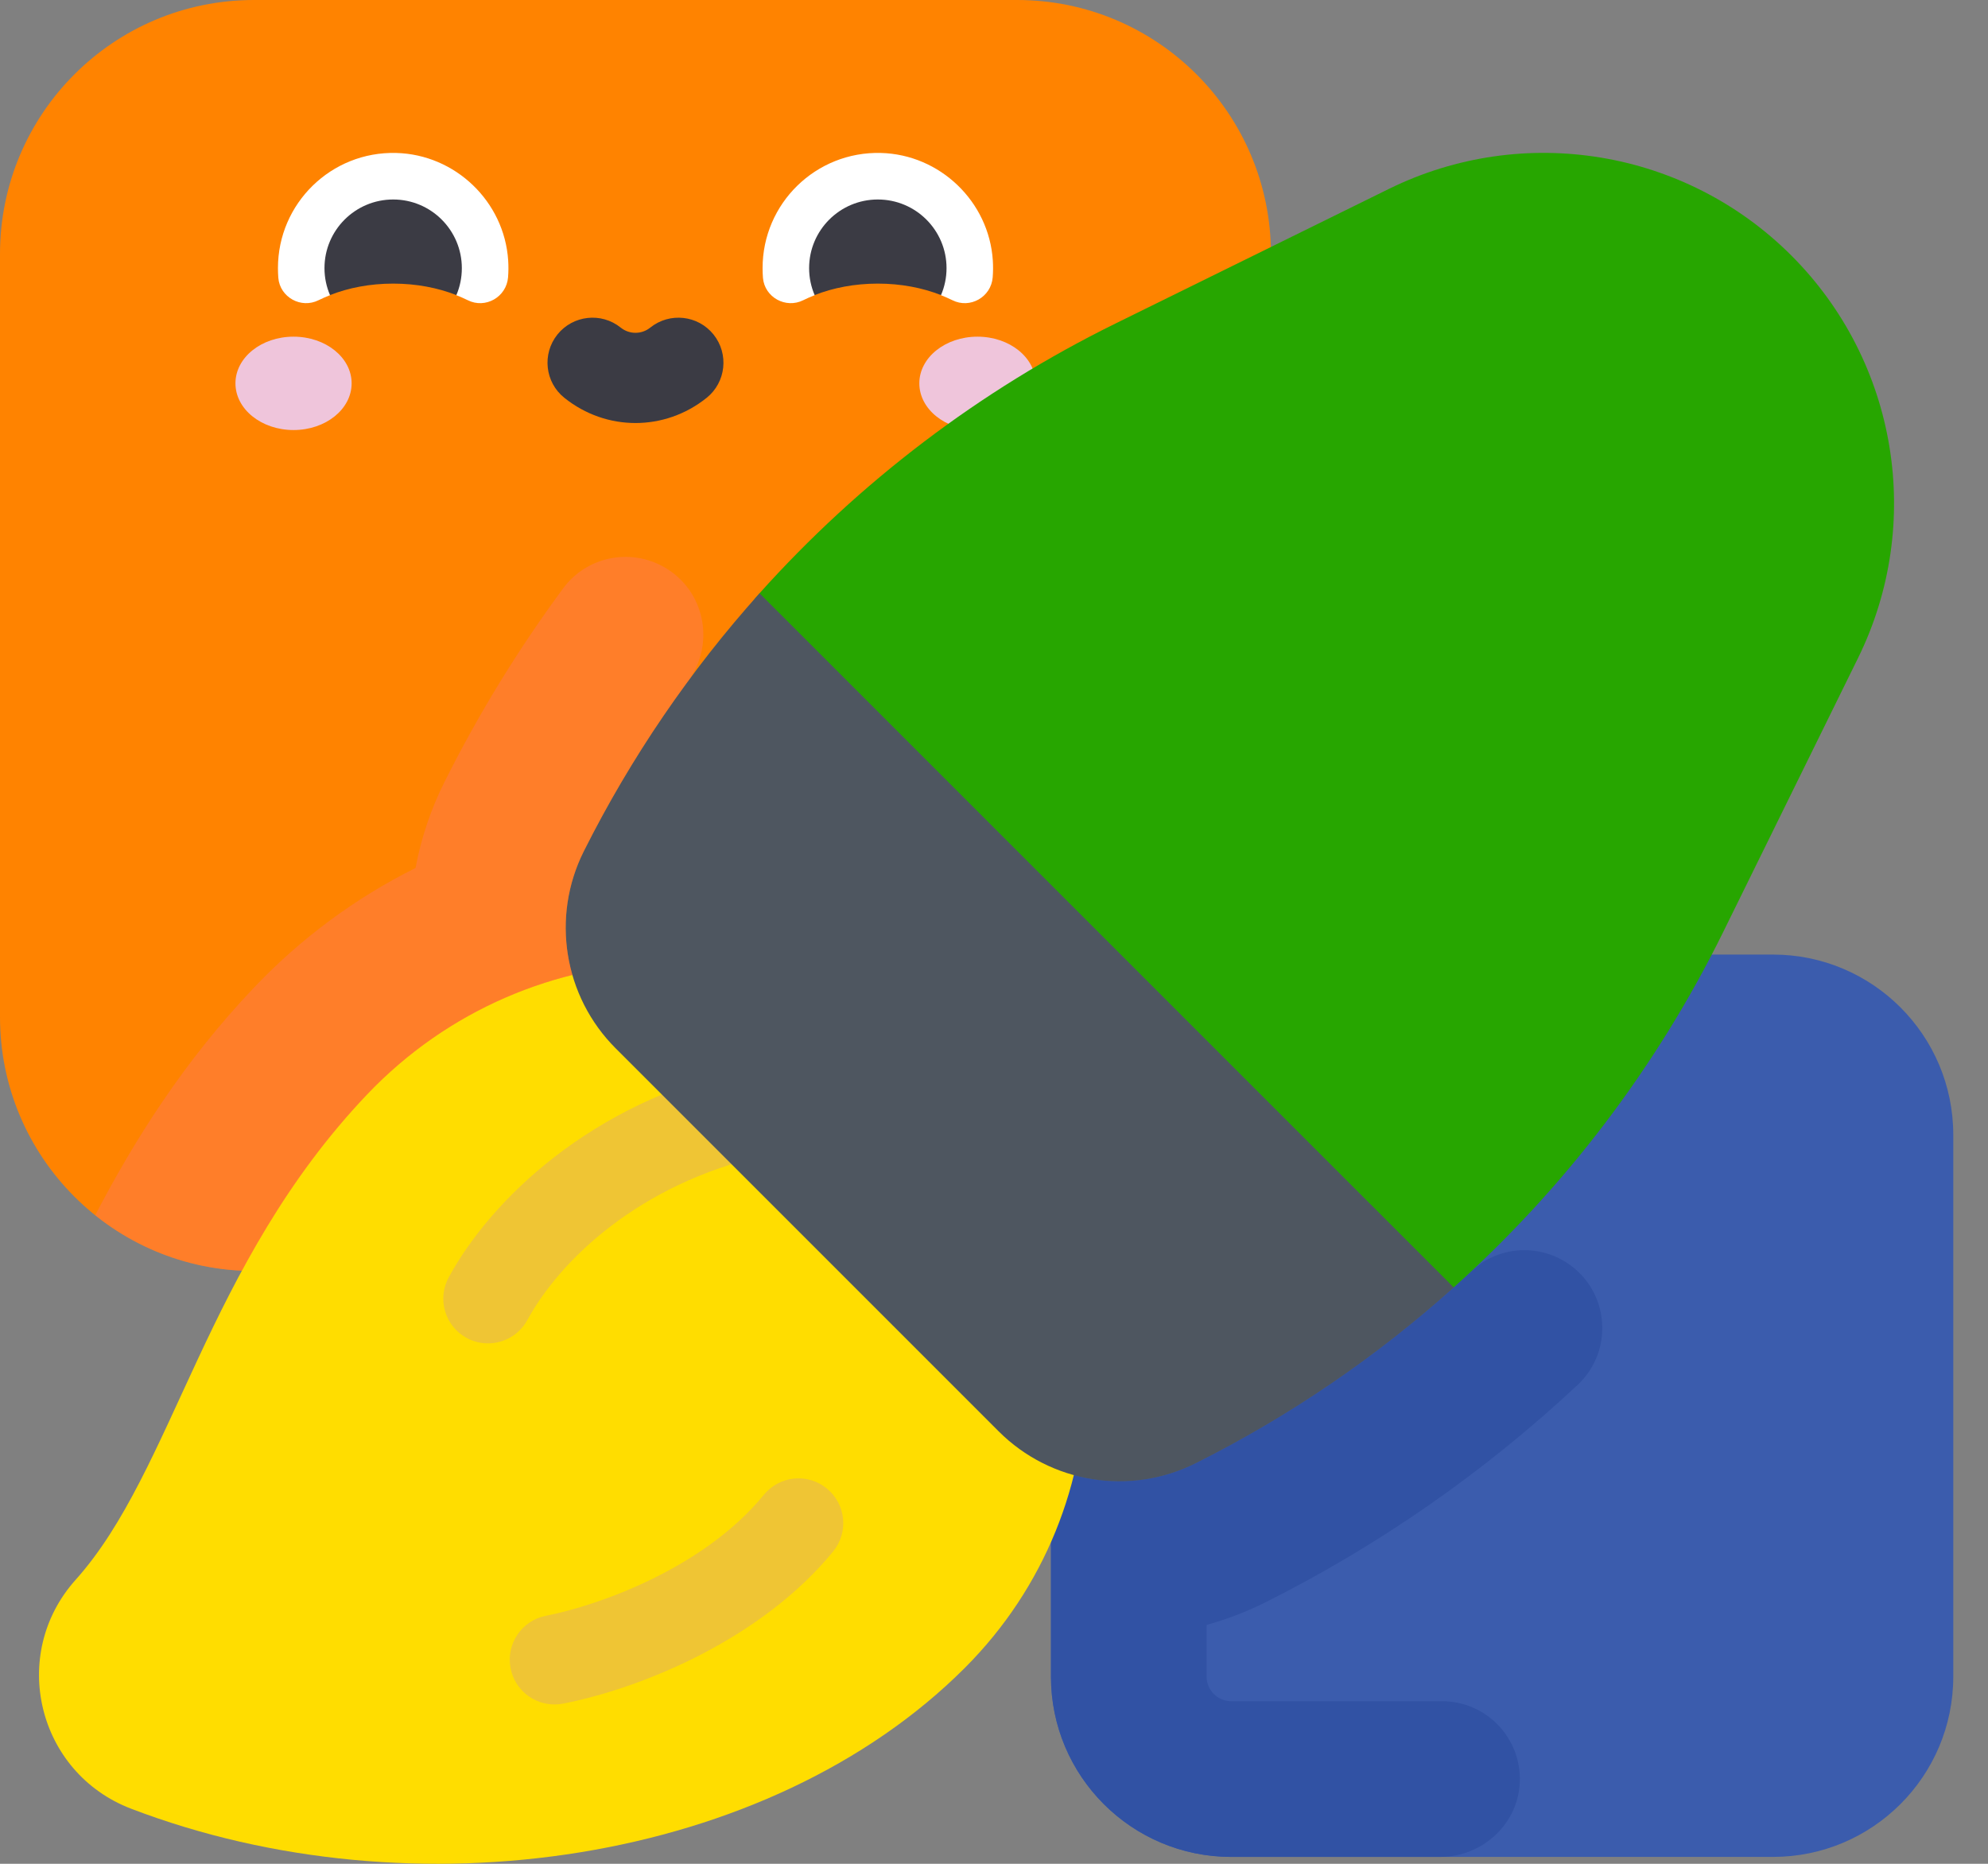 <svg width="32" height="30" viewBox="0 0 32 30" fill="none" xmlns="http://www.w3.org/2000/svg">
<rect x="0" y="0" width="32" height="30" fill="#808080" stroke="none"/>
<path d="M16.371 20.458H4.088C1.83 20.458 0 18.628 0 16.371V4.088C0 1.83 1.83 0 4.088 0H16.371C18.628 0 20.458 1.83 20.458 4.088V16.371C20.459 18.628 18.628 20.458 16.371 20.458Z" fill="#FF8300"/>
<path d="M4.725 6.922C5.242 6.922 5.66 6.586 5.66 6.17C5.66 5.755 5.242 5.419 4.725 5.419C4.208 5.419 3.79 5.755 3.79 6.17C3.79 6.586 4.208 6.922 4.725 6.922Z" fill="#EFC5DB"/>
<path d="M15.734 6.922C16.25 6.922 16.669 6.586 16.669 6.17C16.669 5.755 16.25 5.419 15.734 5.419C15.217 5.419 14.798 5.755 14.798 6.17C14.798 6.586 15.217 6.922 15.734 6.922Z" fill="#EFC5DB"/>
<path d="M8.18 4.192C8.118 3.243 7.328 2.486 6.377 2.462C5.331 2.435 4.474 3.275 4.474 4.316C4.474 4.369 4.476 4.421 4.48 4.473C4.507 4.786 4.847 4.973 5.128 4.832C5.187 4.803 5.249 4.776 5.312 4.751L5.312 4.75C5.611 4.408 5.958 4.283 6.329 4.283C6.7 4.283 7.046 4.408 7.346 4.75L7.345 4.751C7.408 4.776 7.47 4.803 7.529 4.832C7.813 4.975 8.152 4.782 8.178 4.464C8.185 4.375 8.186 4.284 8.18 4.192Z" fill="white"/>
<path d="M10.229 6.809C9.825 6.809 9.422 6.674 9.085 6.404C8.772 6.154 8.722 5.698 8.972 5.385C9.222 5.073 9.679 5.022 9.991 5.273C10.131 5.385 10.327 5.385 10.467 5.273C10.78 5.022 11.236 5.073 11.486 5.385C11.736 5.698 11.686 6.154 11.374 6.404C11.037 6.674 10.633 6.809 10.229 6.809Z" fill="#3B3B44"/>
<path d="M6.329 4.565C6.7 4.565 7.047 4.632 7.346 4.75C7.403 4.617 7.434 4.471 7.434 4.316C7.434 3.706 6.939 3.211 6.329 3.211C5.718 3.211 5.223 3.706 5.223 4.316C5.223 4.471 5.255 4.617 5.312 4.75C5.61 4.632 5.957 4.565 6.329 4.565Z" fill="#3B3B44"/>
<path d="M15.981 4.192C15.919 3.243 15.129 2.486 14.179 2.462C13.132 2.435 12.275 3.275 12.275 4.316C12.275 4.369 12.277 4.421 12.281 4.473C12.308 4.786 12.648 4.973 12.93 4.832C12.988 4.803 13.05 4.776 13.114 4.751L13.113 4.75C13.412 4.408 13.759 4.283 14.13 4.283C14.501 4.283 14.848 4.408 15.147 4.75L15.146 4.751C15.209 4.776 15.271 4.803 15.33 4.832C15.614 4.975 15.954 4.782 15.979 4.464C15.986 4.375 15.987 4.284 15.981 4.192Z" fill="white"/>
<path d="M14.13 4.565C14.501 4.565 14.848 4.632 15.147 4.75C15.204 4.617 15.236 4.471 15.236 4.316C15.236 3.706 14.741 3.211 14.13 3.211C13.519 3.211 13.024 3.706 13.024 4.316C13.024 4.471 13.056 4.617 13.113 4.75C13.411 4.632 13.759 4.565 14.13 4.565Z" fill="#3B3B44"/>
<path d="M28.539 29.889H19.819C18.216 29.889 16.917 28.59 16.917 26.987V18.267C16.917 16.664 18.216 15.365 19.819 15.365H28.539C30.141 15.365 31.441 16.664 31.441 18.267V26.987C31.441 28.59 30.141 29.889 28.539 29.889Z" fill="#3B5CAD"/>
<path d="M20.37 25.791C22.198 24.874 23.891 23.697 25.393 22.293C25.936 21.786 25.922 20.921 25.362 20.432C24.88 20.012 24.156 20.02 23.689 20.457C22.372 21.688 20.879 22.733 19.247 23.551C18.502 23.925 17.649 23.932 16.917 23.612V26.987C16.917 28.589 18.216 29.889 19.819 29.889H23.182C23.861 29.889 24.439 29.36 24.464 28.682C24.489 27.969 23.919 27.383 23.212 27.383H19.819C19.599 27.383 19.422 27.206 19.422 26.987V26.155C19.748 26.064 20.067 25.943 20.37 25.791Z" fill="#3152A4"/>
<path d="M15.529 26.848C18.124 24.253 18.133 20.052 15.555 17.446C12.893 14.754 8.516 14.875 5.907 17.618C3.305 20.353 2.798 23.666 1.218 25.428C0.139 26.631 0.6 28.535 2.11 29.113C6.647 30.85 12.373 30.004 15.529 26.848Z" fill="#FFDD00"/>
<path d="M7.855 21.623C7.738 21.623 7.62 21.595 7.51 21.535C7.161 21.344 7.033 20.907 7.224 20.558C7.912 19.299 9.519 17.756 11.969 17.197C12.357 17.108 12.743 17.351 12.832 17.739C12.92 18.127 12.677 18.513 12.289 18.601C10.306 19.054 9.025 20.265 8.488 21.248C8.357 21.488 8.11 21.623 7.855 21.623Z" fill="#EFC534"/>
<path d="M28.835 4.113C27.128 2.406 24.523 1.974 22.356 3.041L17.952 5.209C15.77 6.283 13.83 7.761 12.226 9.549C10.623 11.337 13.304 14.428 15.912 17.036C18.52 19.645 23.4 20.722 23.4 20.722C25.188 19.119 26.666 17.179 27.74 14.997L29.908 10.592C30.974 8.426 30.543 5.821 28.835 4.113Z" fill="#27A600"/>
<path d="M12.226 9.55C11.11 10.794 10.156 12.189 9.397 13.702C8.867 14.76 9.074 16.038 9.91 16.874L16.075 23.039C16.912 23.875 18.19 24.082 19.247 23.552C20.761 22.793 22.155 21.84 23.4 20.723L12.226 9.55Z" fill="#4E5660"/>
<path d="M8.925 27.435C8.587 27.435 8.286 27.197 8.219 26.853C8.142 26.463 8.397 26.084 8.787 26.008C9.634 25.842 11.327 25.245 12.296 24.06C12.548 23.752 13.002 23.706 13.309 23.959C13.617 24.21 13.663 24.664 13.411 24.972C12.262 26.377 10.351 27.169 9.064 27.422C9.017 27.431 8.971 27.435 8.925 27.435Z" fill="#EFC534"/>
<path opacity="0.35" d="M7.158 12.58C6.935 13.024 6.778 13.492 6.689 13.971C5.724 14.452 4.845 15.101 4.092 15.893C2.948 17.095 2.154 18.369 1.532 19.561C2.185 20.085 3.002 20.413 3.894 20.454C4.412 19.497 5.044 18.527 5.907 17.619C6.837 16.642 7.992 15.997 9.214 15.694C9.027 15.046 9.08 14.335 9.397 13.703C9.88 12.739 10.442 11.825 11.074 10.966C11.521 10.358 11.344 9.498 10.688 9.127C10.138 8.815 9.44 8.961 9.065 9.47C8.341 10.451 7.703 11.492 7.158 12.58Z" fill="#FF7776"/>
</svg>
